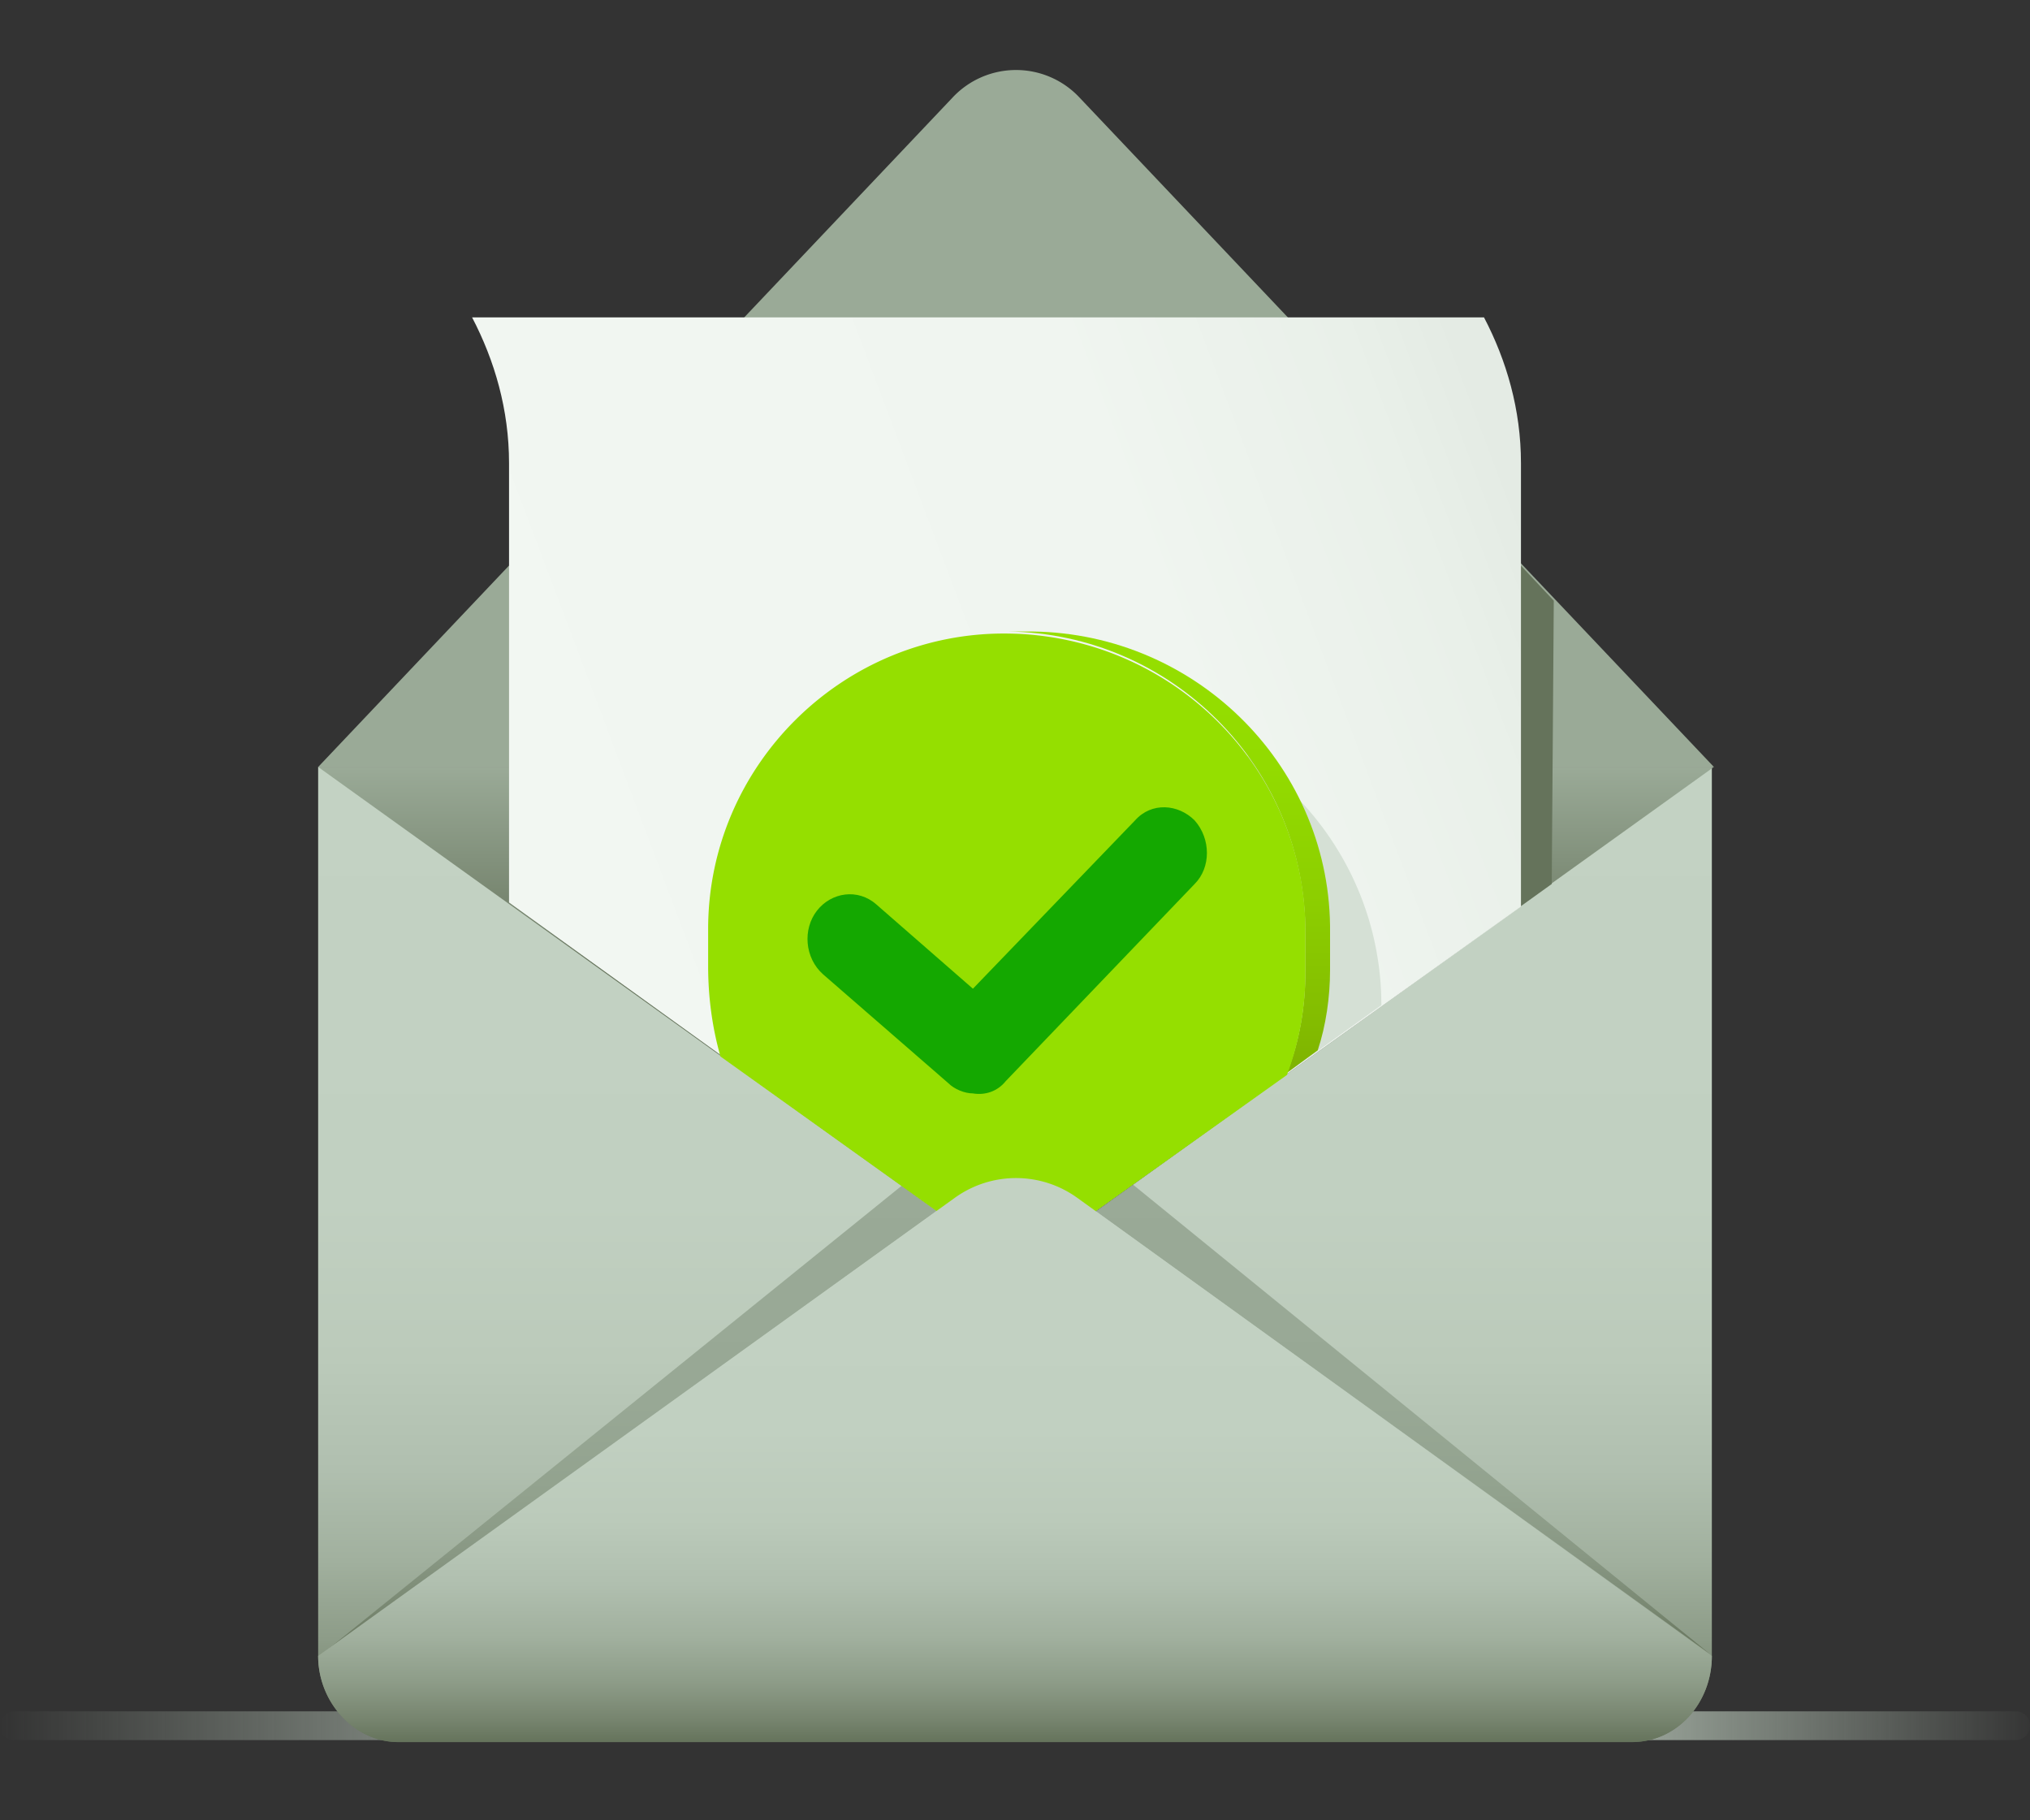 <svg fill="none" xmlns="http://www.w3.org/2000/svg" viewBox="0 0 145 130" aria-hidden="true" role="img"><rect x="0" y="0" width="145" height="130" fill="#333333" stroke="none"/><path d="M1.026 122.217h142.948c.586 0 1.026.44 1.026 1.026 0 .587-.44 1.026-1.026 1.026H1.026A1.002 1.002 0 010 123.243c0-.44.44-1.026 1.026-1.026z" fill="url(#paint0_linear_11370_56330-uid-2)"></path><path d="M22.725 118.257c0 3.372 2.639 6.157 5.717 6.157h88.115c3.225 0 5.718-2.785 5.718-6.157V54.773h-99.55v63.484z" fill="url(#paint1_linear_11370_56330-uid-2)"></path><path d="M122.128 118.113L80.49 84.245c-2.2-1.759-5.278-2.199-7.77-1.026-2.64-1.173-5.572-.733-7.771 1.026l-41.931 33.868 45.156-32.548c.88-.587 1.906-1.026 2.933-1.32 0 0 .88-.146 1.466-.146s1.466.146 1.466.146a5.9 5.9 0 012.932 1.32l45.157 32.548z" fill="url(#paint2_linear_11370_56330-uid-2)"></path><path d="M22.725 54.773l49.848 35.774 49.848-35.774H22.725z" fill="url(#paint3_linear_11370_56330-uid-2)"></path><path d="M68.029 6.98L22.726 54.774h99.696L77.119 6.979a6.208 6.208 0 00-9.09 0z" fill="#9AAA97"></path><path d="M110.839 63.132l.146-20.232-17.886-19.06-40.612-.44-13.635 14.515-.293 27.27 34.307 25.217 37.973-27.27z" fill="#65735B"></path><path d="M106.001 22.668h-72.28c1.612 3.079 2.639 6.598 2.639 10.41v31.375L72.573 90.55l36.067-25.804V33.078c0-3.813-1.026-7.331-2.639-10.41z" fill="url(#paint4_linear_11370_56330-uid-2)"></path><path d="M98.67 71.782c0-11.729-9.53-21.259-21.259-21.405h-1.76C63.777 50.23 54.247 59.76 54.1 71.635v2.64c0 1.026 0 2.052.146 3.078L72.573 90.55 98.67 71.782z" fill="#D5E0D5"></path><path d="M91.925 76.621l2.199-1.612c.586-1.76.88-3.812.88-5.718v-2.64c.146-11.728-9.384-21.405-21.26-21.551h-1.759c11.73.146 21.26 9.676 21.26 21.552v2.639c0 2.639-.44 5.131-1.32 7.33z" fill="url(#paint5_linear_11370_56330-uid-2)"></path><path d="M72.573 90.55l19.353-13.782a20.905 20.905 0 001.32-7.331v-2.64c.146-11.728-9.384-21.405-21.26-21.551-11.729-.147-21.405 9.383-21.405 21.112v2.64c0 2.198.293 4.397.88 6.45l21.112 15.101z" fill="#95DF00"></path><path d="M69.495 78.087c-.587 0-1.32-.293-1.76-.733l-8.943-7.77c-1.32-1.173-1.466-3.226-.44-4.545 1.027-1.32 2.933-1.613 4.252-.44l6.89 6.011 11.583-12.022c1.173-1.32 3.079-1.173 4.252 0 1.173 1.32 1.173 3.372 0 4.545L71.841 77.208c-.587.733-1.466 1.026-2.346.88z" fill="#14A800"></path><path d="M68.175 85.562l-45.45 32.695c0 3.372 2.64 6.158 5.718 6.158h88.115c3.225 0 5.718-2.786 5.718-6.158L76.972 85.562a7.481 7.481 0 00-8.796 0z" fill="url(#paint6_linear_11370_56330-uid-2)"></path><defs><linearGradient id="paint0_linear_11370_56330-uid-2" x1=".003" y1="123.345" x2="145.143" y2="123.345" gradientUnits="userSpaceOnUse"><stop stop-color="#C3D2C3" stop-opacity="0"></stop><stop offset=".393" stop-color="#C3D2C3"></stop><stop offset=".441" stop-color="#C3D2C3"></stop><stop offset=".723" stop-color="#C3D2C3"></stop><stop offset="1" stop-color="#C3D2C3" stop-opacity=".014"></stop></linearGradient><linearGradient id="paint1_linear_11370_56330-uid-2" x1="72.573" y1="124.425" x2="72.573" y2="54.84" gradientUnits="userSpaceOnUse"><stop stop-color="#65735B"></stop><stop offset=".037" stop-color="#75836D"></stop><stop offset=".106" stop-color="#8D9C88"></stop><stop offset=".186" stop-color="#A1B09E"></stop><stop offset=".279" stop-color="#B0BFAF"></stop><stop offset=".393" stop-color="#BBCABA"></stop><stop offset=".554" stop-color="#C1D0C1"></stop><stop offset="1" stop-color="#C3D2C3"></stop></linearGradient><linearGradient id="paint2_linear_11370_56330-uid-2" x1="72.611" y1="118.106" x2="72.611" y2="82.547" gradientUnits="userSpaceOnUse"><stop stop-color="#65735B"></stop><stop offset=".004" stop-color="#66745C"></stop><stop offset=".091" stop-color="#798872"></stop><stop offset=".194" stop-color="#889783"></stop><stop offset=".322" stop-color="#92A28E"></stop><stop offset=".502" stop-color="#98A895"></stop><stop offset="1" stop-color="#9AAA97"></stop></linearGradient><linearGradient id="paint3_linear_11370_56330-uid-2" x1="72.573" y1="90.545" x2="72.573" y2="54.84" gradientUnits="userSpaceOnUse"><stop offset=".598" stop-color="#65735B"></stop><stop offset=".646" stop-color="#6C7A63"></stop><stop offset="1" stop-color="#9AAA97"></stop></linearGradient><linearGradient id="paint4_linear_11370_56330-uid-2" x1="33.323" y1="63.312" x2="108.214" y2="35.056" gradientUnits="userSpaceOnUse"><stop stop-color="#F2F7F2"></stop><stop offset=".668" stop-color="#F0F5F0"></stop><stop offset=".908" stop-color="#E9F0E9"></stop><stop offset="1" stop-color="#E4EBE4"></stop></linearGradient><linearGradient id="paint5_linear_11370_56330-uid-2" x1="83.558" y1="76.681" x2="83.558" y2="45.149" gradientUnits="userSpaceOnUse"><stop stop-color="#7EB200"></stop><stop offset=".114" stop-color="#83BC00"></stop><stop offset=".404" stop-color="#8DCF00"></stop><stop offset=".698" stop-color="#93DB00"></stop><stop offset="1" stop-color="#95DF00"></stop></linearGradient><linearGradient id="paint6_linear_11370_56330-uid-2" x1="72.574" y1="124.425" x2="72.574" y2="84.078" gradientUnits="userSpaceOnUse"><stop stop-color="#65735B"></stop><stop offset=".037" stop-color="#75836D"></stop><stop offset=".106" stop-color="#8D9C88"></stop><stop offset=".186" stop-color="#A1B09E"></stop><stop offset=".279" stop-color="#B0BFAF"></stop><stop offset=".393" stop-color="#BBCABA"></stop><stop offset=".554" stop-color="#C1D0C1"></stop><stop offset="1" stop-color="#C3D2C3"></stop></linearGradient></defs></svg>